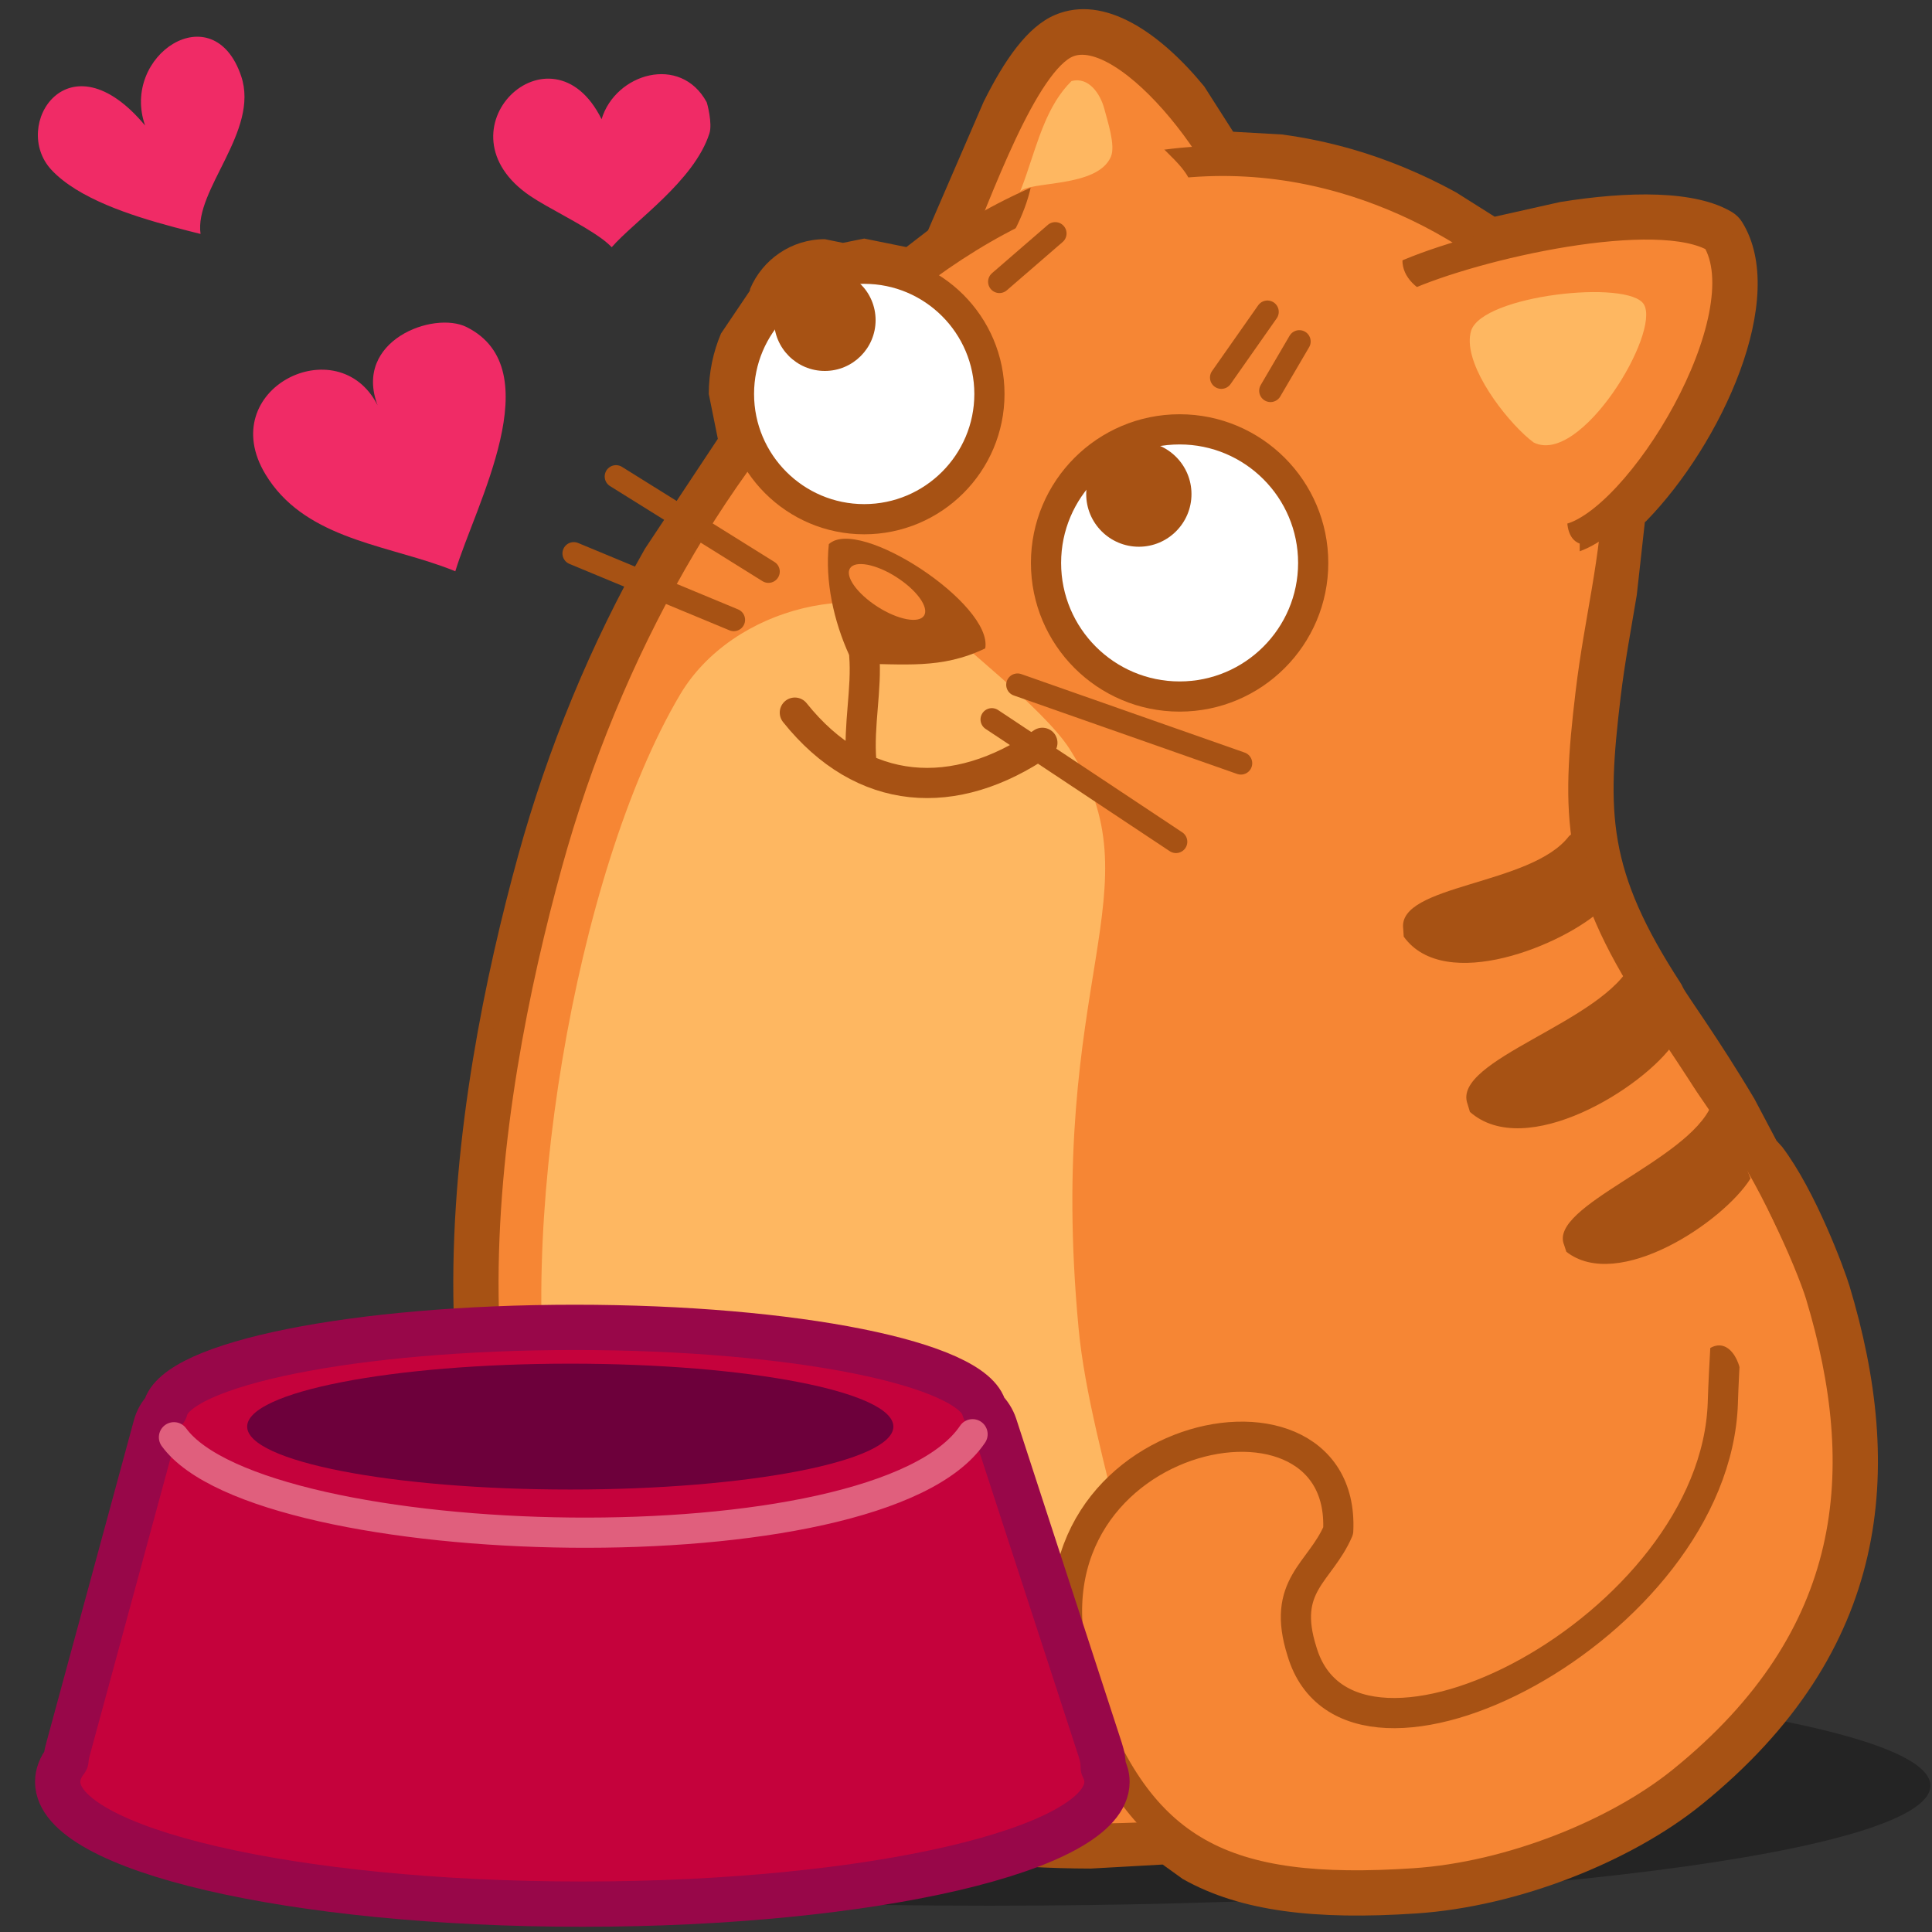 <svg stroke-width=".501" stroke-linejoin="bevel" fill-rule="evenodd" xmlns="http://www.w3.org/2000/svg" overflow="visible" width="128" height="128" viewBox="0 0 96 96"><rect x="0" y="0" width="96" height="96" fill="#333333" stroke="none"/><g fill="none" stroke="#000" font-family="Times New Roman" font-size="16"><path d="M49.148 82.763c25.818 0 46.773 2.673 46.773 5.966 0 3.292-20.954 5.965-46.772 5.965-25.818 0-46.773-2.673-46.773-5.966 0-3.294 20.955-5.967 46.773-5.967z" fill="#000" fill-opacity=".298" stroke="none"/><g stroke-linejoin="round"><path d="M58.787 93.378l-1.014-.73-3.57.2c-4.26-.006-8.312-.495-11.735-1.398-3.05-.805-9.762-2.9-12.42-5.574-11.1-11.163-7.525-31.662-4.297-43.38 1.467-5.32 3.61-10.513 6.294-15.225l3.624-5.466-.45-2.228c0-1.065.216-2.08.607-3.004l1.43-2.12.02-.108c.612-1.444 2.042-2.46 3.71-2.46l.898.183 1.058-.214 2.094.424 1.077-.83 2.768-6.4c1.04-2.082 2.17-3.72 3.538-4.304 2.464-1.05 5.246.905 7.418 3.55l1.438 2.252 2.422.136c1.162.154 2.335.4 3.517.74 1.653.478 3.42 1.193 5.14 2.138l1.915 1.208 3.256-.73c3.354-.54 6.72-.603 8.545.507.2.122.37.29.493.487 2.35 3.768-1.054 11.06-4.762 14.857l-.07.06-.4 3.612c-.285 1.722-.6 3.37-.804 5.085-.686 5.763-.67 8.584 2.98 14.2.043.065.08.134.12.227.152.324 1.784 2.554 3.55 5.532l1.097 2.075.28.307c1.665 2.195 3.097 6.085 3.345 6.907 2.746 9.108 2.09 18.14-7.357 25.784-3.455 2.794-9.052 5.06-14.167 5.4-4.982.332-8.71-.087-11.583-1.7z" fill="#a75214" stroke="none"/><g stroke-linecap="round"><path d="M47.243 12.61c1.293-2.99 3.565-9.55 5.762-10.488 3.17-1.35 9.044 6.743 9.085 9.896-.24.746-1.176.9-1.622 1.298-2.32.312-11.85 1.146-13.573.054.106-.214.223-.472.348-.76z" fill="#f68634" stroke-width="1.5" stroke="#a75214" stroke-miterlimit="79.84"/><path d="M82.245 49.66c-3.9-6-3.925-9.206-3.212-15.193.447-3.755 1.253-6.492 1.41-10.51.308-7.883-7.222-13.24-13.648-15.096C49.262 3.796 33.04 21.695 27.198 42.895 23.93 54.75 20.703 74.35 31.112 84.818c2.317 2.33 8.587 4.35 11.74 5.18 13.54 3.57 36.23.37 42.393-12.737 1.278-2.72 5.422-9.42 4.816-12.332-1.365-6.567-7.3-14.054-7.815-15.267z" fill="#f68634" stroke-width="1.5" stroke="#a75214" stroke-miterlimit="79.84"/><path d="M53.145 37.21c4.5 7.05-1.2 11.25.45 28.8.6 6.4 4.227 15.29 3.15 19.05-5.395 4.828-19.197 3.405-23.25-2.85-3.057-4.716-4.96-5.125-6-10.5-1.943-10.044 1.027-28.307 6.3-37.2 2.584-4.357 9.274-6.027 13.35-3.15.18.356 4.715 3.838 6 5.85z" fill="#feb761" stroke="none"/><path d="M85.607 69.695C85.245 80.86 67.095 90.16 64.695 82.06c-1.05-3.3.9-3.9 1.8-6 .412-8.725-17.217-4.746-12.75 7.95 2.85 8.1 7.05 10.2 16.527 9.57 4.813-.318 10.114-2.473 13.323-5.07 8.846-7.155 9.487-15.484 6.864-24.184-.453-1.5-2.786-6.962-4.065-7.36-.078 1.124-.68 9.343-.788 12.73z" fill="#f68634" stroke-width="1.5" stroke="#a75214" stroke-miterlimit="79.84"/><path d="M82.323 51.663c2.05 2.394 9.7 12.96 6.166 15.982-.643.548-1.302.776-1.957.748-.153-1.25-1.044-2.23-2.09-.917-3.807-3.127-5.883-13.828-2.12-15.813z" fill="#f68634" stroke="none"/><path d="M42.195 32.548c-.762-1.67-1.21-3.675-1.01-5.51 1.496-1.395 8.164 2.986 7.77 5.18-2.2 1.055-3.994.762-6.552.762-.072-.142-.14-.286-.208-.432z" fill="#a75214" stroke="none"/><path d="M42.94 13.353c3.435 0 6.224 2.79 6.224 6.223 0 3.434-2.79 6.223-6.223 6.223s-6.222-2.79-6.222-6.224 2.79-6.223 6.223-6.223zM58.614 21.334c3.663 0 6.638 2.975 6.638 6.638s-2.975 6.638-6.638 6.638-6.638-2.975-6.638-6.638 2.975-6.638 6.638-6.638z" fill="#fff" stroke-width="1.5" stroke="#a75214" stroke-miterlimit="79.84"/><path d="M42.945 32.56c.135 1.66-.293 3.49-.15 5.25M39.495 35.41c3.366 4.212 7.95 4.5 12.3 1.5" stroke-width="1.5" stroke="#a75214" stroke-miterlimit="79.84"/><path d="M44.546 28.68c1.014.647 1.628 1.505 1.37 1.91-.26.405-1.296.208-2.31-.44-1.014-.65-1.628-1.507-1.37-1.912.26-.405 1.296-.208 2.31.44z" fill="#f68634" stroke="none"/><path d="M56.59 21.936c1.442 0 2.614 1.172 2.614 2.615 0 1.444-1.172 2.616-2.615 2.616-1.444 0-2.616-1.172-2.616-2.615 0-1.442 1.172-2.614 2.615-2.614zM40.984 13.385c1.393 0 2.524 1.13 2.524 2.524 0 1.392-1.13 2.523-2.524 2.523-1.393 0-2.524-1.13-2.524-2.524 0-1.394 1.13-2.525 2.524-2.525z" fill="#a75214" stroke="none"/><path d="M69.69 13.753c3.604-1.625 12.715-3.68 15.596-1.93 2.43 3.895-3.814 14.22-7.402 14.967-4.494-1.15-6.78-9.628-8.64-12.824.137-.07.287-.142.445-.213z" fill="#f68634" stroke-width="1.5" stroke="#a75214" stroke-miterlimit="79.84"/><path d="M69.945 12.01c-1.122 2.057 1.654 3.25 3.3 3 .724 2.516 6.01 8.385 6 8.85-1.326-.06-1.91 2.74-.75 3.15v1.05c-.617.293-2.01 1.572-3 1.05-2.94-1.545-12.612-14.347-8.25-17.55.83-.264 2.107-.135 2.7.45zM49.845 12.46c.783-1.264 1.527-2.865 1.5-4.35 2.023.025 3.575-2.184 5.5-1.9.628 1.22 2.63 2.213 2.375 3.55-.948.675-2.197.803-3.075 1.5-1.91.397-3.77 1.08-5.4 1.576l-.9-.375z" fill="#f68634" stroke="none"/><path d="M75.738 21.593c-1.28-1.19-3.078-3.69-2.64-5.155.555-1.778 7.837-2.565 8.586-1.312.842 1.41-3.133 8.03-5.475 6.862-.145-.105-.304-.24-.472-.395zM51.018 8.623c.56-1.627 1.015-3.403 2.224-4.594.866-.234 1.444.658 1.633 1.387.15.582.565 1.81.326 2.367-.668 1.57-4.063 1.197-4.516 1.742.12-.293.23-.595.334-.903z" fill="#feb761" stroke="none"/><path d="M77.965 41.544c-1.87 2.465-8.54 2.397-8.24 4.608l.025.388c2.044 2.846 7.96.414 9.872-1.38-.185-1.384-.815-2.7-1.416-3.81-.01.01-.23.185-.24.194zM81.095 47.807c-1.346 2.97-8.998 4.85-8.173 7.05l.117.392c2.765 2.445 8.63-1.175 10.175-3.464-.513-1.38-2.114-3.993-2.12-3.98zM85.04 54.916c-1.172 2.776-8.113 5.008-7.323 6.936l.114.347c2.565 2.013 7.784-1.463 9.152-3.64-.49-1.21-.872-2.718-1.69-3.563-.006.01-.243-.094-.25-.08z" fill="#a75214" stroke="none"/><path d="M50.56 34.026l11.1 3.9M49.284 35.75l9.15 6.076M60.686 18.76l2.292-3.265M63.13 19.416l1.434-2.448M49.66 14l2.774-2.4" stroke-width="1.125" stroke="#a75214" stroke-miterlimit="79.84"/></g></g><path d="M2.866 88.54c0-.37.14-.73.413-1.082.013-.163.043-.33.09-.503L7.746 70.84c.083-.303.25-.58.465-.81.5-2.265 9.426-4.074 20.35-4.074 10.92 0 19.844 1.807 20.35 4.072.23.23.412.508.513.813l5.25 16.115c.1.3.145.59.144.855.123.24.187.483.187.73 0 3.353-11.68 6.075-26.07 6.075-14.388 0-26.068-2.722-26.068-6.075z" stroke-width="2.25" stroke-linejoin="round" stroke-linecap="round" fill="#c5023c" stroke="#980749" stroke-miterlimit="79.84"/><path d="M28.336 67.76c8.862 0 16.055 1.4 16.055 3.127 0 1.726-7.192 3.127-16.054 3.127-8.862 0-16.055-1.4-16.055-3.127 0-1.726 7.194-3.127 16.056-3.127z" fill="#6d003b" stroke="none"/><path d="M8.644 71.416c4.307 5.912 35.03 6.776 39.682-.15" stroke-linejoin="round" stroke-linecap="round" stroke="#e05f7d" stroke-width="1.5" stroke-miterlimit="79.84"/><path d="M38.184 28.4l-7.575-4.724M28.51 27.5l7.95 3.3" stroke-width="1.125" stroke="#a75214" stroke-linecap="round" stroke-linejoin="round" stroke-miterlimit="79.84"/><path d="M21.924 28.12c-3.08-1.092-6.872-1.47-8.732-4.55-2.564-4.242 3.613-7.29 5.57-3.432-1.22-3.21 2.775-4.708 4.422-3.887 4.196 2.095.44 8.837-.56 12.136-.226-.095-.46-.183-.7-.267zM8.638 11.284C6.49 10.71 3.884 9.864 2.556 8.44c-2.04-2.185.846-6.767 4.654-2.203-1.23-3.492 3.397-6.546 4.775-2.45.917 2.728-2.337 5.634-2.02 7.838-.408-.103-.857-.215-1.327-.34zM29.833 11.81c-.986-.707-2.596-1.474-3.465-2.057-4.85-3.26 1.03-8.87 3.524-3.83.687-2.28 3.92-3.238 5.222-.845.022.04.296 1.057.137 1.55-.758 2.366-3.733 4.362-4.855 5.656-.143-.152-.336-.31-.562-.475z" fill="#f02b66" stroke="none"/></g></svg>